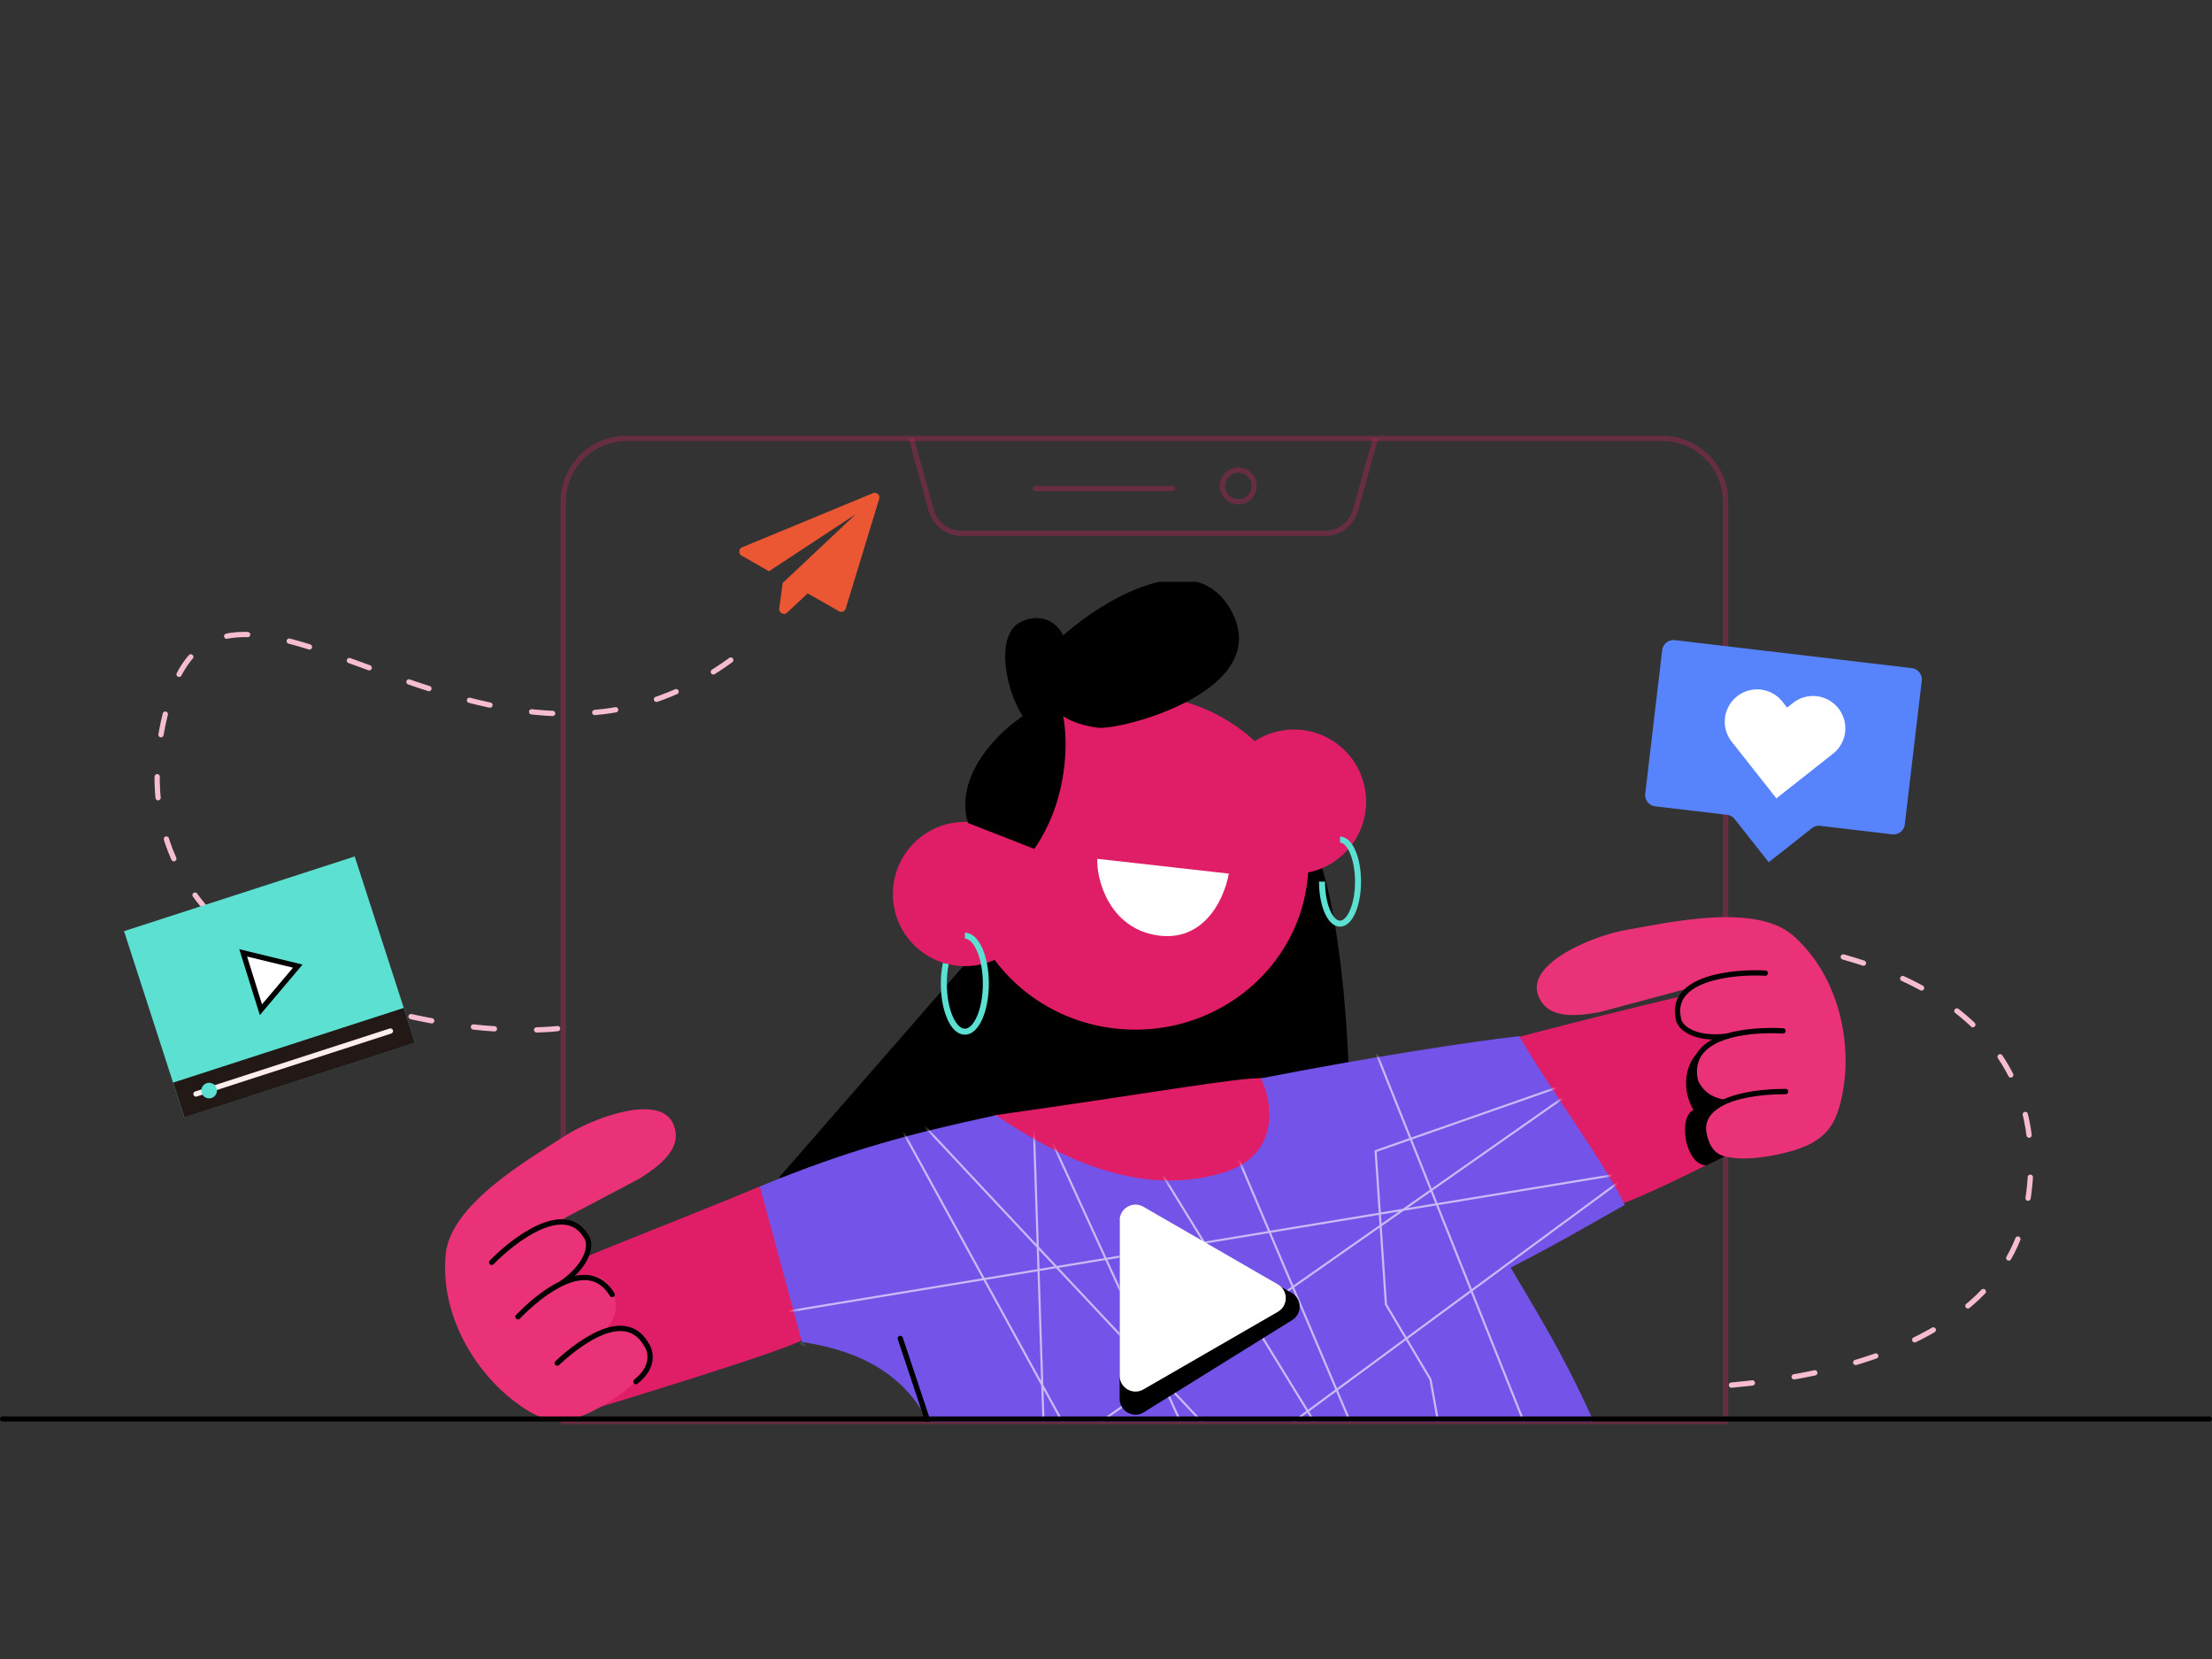 <svg viewBox="0 0 400 300" fill="none" xmlns="http://www.w3.org/2000/svg"><rect x="0" y="0" width="400" height="300" fill="#333333" stroke="none"/><path opacity=".3" d="M312.037 257.06V90.727c0-6.32-5.124-11.445-11.445-11.445H113.296c-6.321 0-11.444 5.124-11.444 11.445V257.06h210.185Z" stroke="#E01E67" stroke-width=".954"/><path opacity=".3" d="m164.796 79.282 3.599 12.974a5.722 5.722 0 0 0 5.514 4.193h65.701a5.722 5.722 0 0 0 5.514-4.193l3.599-12.974" stroke="#E01E67" stroke-width=".954"/><g clip-path="url(#a)"><path d="M311.013 178.786c-1.176-.268-26.031 5.99-37.707 9.06 5.589 8.073 15.978 26.125 19.428 30.001 4.101-1.172 20.535-9.371 24.92-11.88 0-6.226-6.641-17.185-6.641-27.181Z" fill="#E01E67"/><path d="M306.21 200.721c-2.385-4.292-1.113-8.265.477-10.014l15.736 13.352c-2.067.795-11.54 5.532-13.829 6.676-3.815 0-5.245-8.583-2.384-10.014Z" fill="#000"/><path d="M100.684 229.81c.615-1.038 21.935-9.061 36.718-15.26 2.861 9.537 7.118 22.641 7.556 27.811-3.672 2.169-38.483 12.699-43.321 14.153-.476-6.2-1.43-15.737-.953-26.704Z" fill="#E01E67"/><path d="m306.747 178.345-17.487 4.681c-3.992.709-9.69 1.482-11.185-3.286-1.754-5.595 9.784-10.491 16.01-11.582 7.832-1.371 23.493-4.95 30.248 1.091 8.445 7.55 10.488 19.551 8.93 28.059-.974 5.321-2.472 8.817-8.93 10.73-5.165 1.53-9.195 1.558-10.565 1.381-2.076-.269-4.319-.36-5.16-4.481-.739-3.617 2.806-5.473 5.351-6.145-2.362.342-6.041-.214-7.337-4.52-1.127-3.741 2.01-5.706 4.999-6.576-3.108.306-6.895-.294-7.807-3.955-.652-2.618.869-4.331 2.933-5.397Z" fill="#E93277"/><path d="M322.899 197.383c-3.656 0-16.69.477-14.783 8.584M322.423 186.415c-5.881-.317-18.12.477-15.736 9.538" stroke="#000" stroke-width=".954" stroke-linecap="round"/><path d="M319.224 175.971c-5.881-.318-17.262.858-15.736 8.107.066 1.574 2.706 4.054 8.921 3.291" stroke="#000" stroke-width=".954" stroke-linecap="round"/><path d="m99.682 221.546 16.013-8.444c3.411-2.192 8.118-5.496 5.976-10.011-2.513-5.296-14.307-1.052-19.617 2.378-6.68 4.314-20.602 12.326-21.457 21.348-1.067 11.277 5.585 21.471 12.508 26.657 4.33 3.243 7.804 4.791 13.842 1.808 4.83-2.386 7.807-5.103 8.691-6.163 1.341-1.608 2.926-3.198.744-6.794-1.915-3.156-5.777-2.11-8.102-.874 1.966-1.354 4.288-4.261 2.314-8.302-1.715-3.511-5.351-2.822-8.136-1.429 2.489-1.888 4.861-4.9 3.043-8.207-1.3-2.364-3.58-2.588-5.819-1.967Z" fill="#E93277"/><path d="M100.763 246.488c2.683-2.483 12.028-10.571 16.135-3.326.795 1.112 1.526 4.005-1.907 6.676M93.662 238.116c4.1-4.229 12.745-11.167 17.036-4.015" stroke="#000" stroke-width=".954" stroke-linecap="round"/><path d="M88.914 228.278c4.1-4.228 13.251-11.096 17.055-4.74 1.021 1.2.769 4.813-4.31 8.475" stroke="#000" stroke-width=".954" stroke-linecap="round"/><path d="M235.037 148.811c7.514 7.514 9.392 43.988 8.87 54.076l-22.436 13.756-42.265-3.653h-38.383l40.471-46.438c14.783-9.045 46.229-25.255 53.743-17.741Z" fill="#000"/><path fill-rule="evenodd" clip-rule="evenodd" d="M236.545 157.764c-.983 15.858-14.598 28.426-31.25 28.426-10.48 0-19.757-4.978-25.44-12.621a12.99 12.99 0 0 1-5.345 1.142c-7.204 0-13.044-5.84-13.044-13.045 0-7.204 5.84-13.044 13.044-13.044.132 0 .264.002.395.006 3.378-13.188 15.703-22.965 30.39-22.965 8.376 0 15.984 3.18 21.602 8.359a12.985 12.985 0 0 1 7.097-2.098c7.204 0 13.044 5.841 13.044 13.045 0 6.331-4.51 11.609-10.493 12.795Z" fill="#E01E67"/><path d="m222.218 157.979-23.781-2.676c-.218 3.432 1.98 12.546 10.921 13.853 7.895 1.154 11.819-5.733 12.86-11.177Z" fill="#fff"/><path d="M222.514 110.199c-6.679-11.688-22.959-1.739-30.264 4.696-.695-1.565-3.13-4.279-7.305-2.609-5.217 2.087-3.13 12.523 0 17.219-4.348 2.846-12.418 10.691-9.913 19.306l12.001 4.696c6.261-9.032 6.087-19.765 5.217-24.002.696.522 2.922 1.669 6.262 2.087 4.174.522 32.35-6.783 24.002-21.393Z" fill="#000"/><path d="M174.474 169.197c2.098 0 3.799 3.888 3.799 8.684 0 4.796-1.701 8.684-3.799 8.684s-3.799-3.888-3.799-8.684c0-1.302.125-2.537.35-3.645M239.062 159.428c0 4.196 1.458 7.598 3.256 7.598 1.799 0 3.257-3.402 3.257-7.598 0-4.197-1.458-7.599-3.257-7.599" stroke="#5CE0D2" stroke-width="1.085"/><path d="M228.482 194.999c-3.433-.382-21.458 2.861-48.639 6.676.953 4.61 5.15 14.782 14.306 18.597 11.444 4.769 17.166 1.908 21.458 1.431 4.292-.477 17.167-10.968 17.644-11.445.477-.477-.477-14.782-4.769-15.259Z" fill="#E01E67"/><path d="M220.845 212.166c-14.96 4.306-29.128-2.715-40.767-10.491-15.494 3.338-26.462 6.199-42.675 12.875l7.622 28.135c30.105 4.354 26.647 30.604 24.966 42.917h10.087c17.846-11.665 101.7-14.775 113.727-14.775-7.759-20.608-13.829-30.05-20.618-41.604 8.171-4.182 12.988-7.043 20.618-11.335-2.975-6.61-14.73-22.742-19.075-30.519-8.583.954-27.173 3.815-46.724 7.63 1.811 3.381 4.182 13.902-7.161 17.167Z" fill="#7453E9"/><mask id="b" style="mask-type:alpha" maskUnits="userSpaceOnUse" x="137" y="187" width="157" height="99"><path d="M220.844 212.166c-14.96 4.306-29.128-2.714-40.767-10.491-15.494 3.338-26.461 6.199-42.675 12.875l7.622 28.135c30.105 4.355 26.647 30.605 24.966 42.917h10.087c17.846-11.664 101.7-14.775 113.727-14.775-7.759-20.608-13.829-30.05-20.618-41.604 8.171-4.182 12.988-7.043 20.618-11.335-2.975-6.61-14.73-22.742-19.075-30.519-8.583.954-27.173 3.815-46.724 7.63 1.811 3.382 4.182 13.902-7.161 17.167Z" fill="#7453E9"/></mask><g mask="url(#b)"><path opacity=".6" d="m154.569 288.244 134.474-94.199-40.284 14.111 1.859 27.723 8.056 13.553 3.098 17.25c-1.652 10.473-6.94 29.448-14.872 21.562-7.932-7.886-63.62-67.356-90.472-96.106l47.715 86.865 91.097-67.092-157.361 26.005 51.392 36.775-2.479-75.776 38.42 83.784 56.201-10.926-34.513-86.311-30.34 6.676 42.114 99.186-59.757-97.279" stroke="#fff" stroke-width=".381"/></g><path stroke="#000" stroke-width=".954" stroke-linecap="round" d="m162.801 242.033 8.282 24.845"/></g><path d="m300.579 117.56-3.069 25.961a2.056 2.056 0 0 0 1.805 2.289l12.991 1.536c.547.064 1.048.35 1.387.78l6.148 7.796 7.795-6.148c.431-.339.984-.5 1.531-.435l12.991 1.536a2.056 2.056 0 0 0 2.289-1.805l3.069-25.961a2.056 2.056 0 0 0-1.805-2.289l-42.843-5.065a2.069 2.069 0 0 0-2.289 1.805Z" fill="#5783FC"/><path d="m324.232 127.117-1.065.84-.84-1.066a5.839 5.839 0 0 0-8.208-.97 5.839 5.839 0 0 0-.97 8.208l.84 1.065 7.238 9.178 9.178-7.237 1.065-.84a5.838 5.838 0 0 0 .97-8.208 5.838 5.838 0 0 0-8.208-.97Z" fill="#fff"/><circle opacity=".3" cx="223.926" cy="87.866" r="2.861" stroke="#E01E67" stroke-width=".954"/><path opacity=".3" stroke="#E01E67" stroke-width=".954" stroke-linecap="round" d="M187.208 88.342h24.797"/><path d="M233.568 233.792c1.887 1.071 1.941 3.772.098 4.918l-26.827 16.676c-1.906 1.185-4.372-.186-4.372-2.43v-31.902c0-2.193 2.366-3.571 4.274-2.488l26.827 15.226Z" fill="#000"/><path d="M231.079 232.26c1.908 1.101 1.908 3.854 0 4.956l-24.319 14.041c-1.908 1.101-4.292-.276-4.292-2.478v-28.082c0-2.203 2.384-3.579 4.292-2.478l24.319 14.041Z" fill="#fff"/><path d="M100.833 186.005c-22.77 2.303-84.815-10.116-70.222-59.543 10.987-37.214 61.145 29.771 106.527-11.164M313.099 250.474c36.718-3.338 50.07-17.644 52.931-30.042 3.675-15.925.891-39.215-35.764-48.186" stroke="#F6BCD1" stroke-width=".954" stroke-linecap="round" stroke-dasharray="3.81 7.63"/><path d="M158.738 89.341a.822.822 0 0 1 .243.89l-6.048 19.815a.85.85 0 0 1-.923.591.885.885 0 0 1-.307-.11l-5.652-3.228-3.707 3.473a.781.781 0 0 1-.687.216.741.741 0 0 1-.286-.092.828.828 0 0 1-.361-.363.84.84 0 0 1-.09-.502l.607-4.601 13.238-12.467-15.708 10.344-4.928-2.823c-.309-.164-.454-.43-.43-.796.029-.354.202-.596.526-.725l23.616-9.77a.834.834 0 0 1 .897.148Z" fill="#EA5732"/><path d="m64.142 154.873-41.713 13.51 10.897 33.648 41.714-13.51-10.898-33.648Z" fill="#5CE0D2"/><path d="m73.017 182.262-41.713 13.51 2.038 6.292 41.713-13.509-2.038-6.293Z" fill="#221916"/><path d="m35.442 197.826 35.155-11.381" stroke="#FFEDED" stroke-width=".954" stroke-miterlimit="10" stroke-linecap="round" stroke-linejoin="round"/><path d="M38.948 198.048a1.405 1.405 0 1 0-2.261-1.669 1.405 1.405 0 0 0 2.261 1.669Z" fill="#5CE0D2"/><path d="m47.184 182.59-3.208-10.28 9.873 2.395-6.665 7.885Z" fill="#fff" stroke="#000" stroke-width=".954" stroke-miterlimit="10"/><path stroke="#000" stroke-width=".926" stroke-linecap="round" d="M.463 256.597h399.074"/><defs><clipPath id="a"><path fill="#fff" transform="translate(59.26 105.208)" d="M0 0h281.481v151.852H0z"/></clipPath></defs></svg>